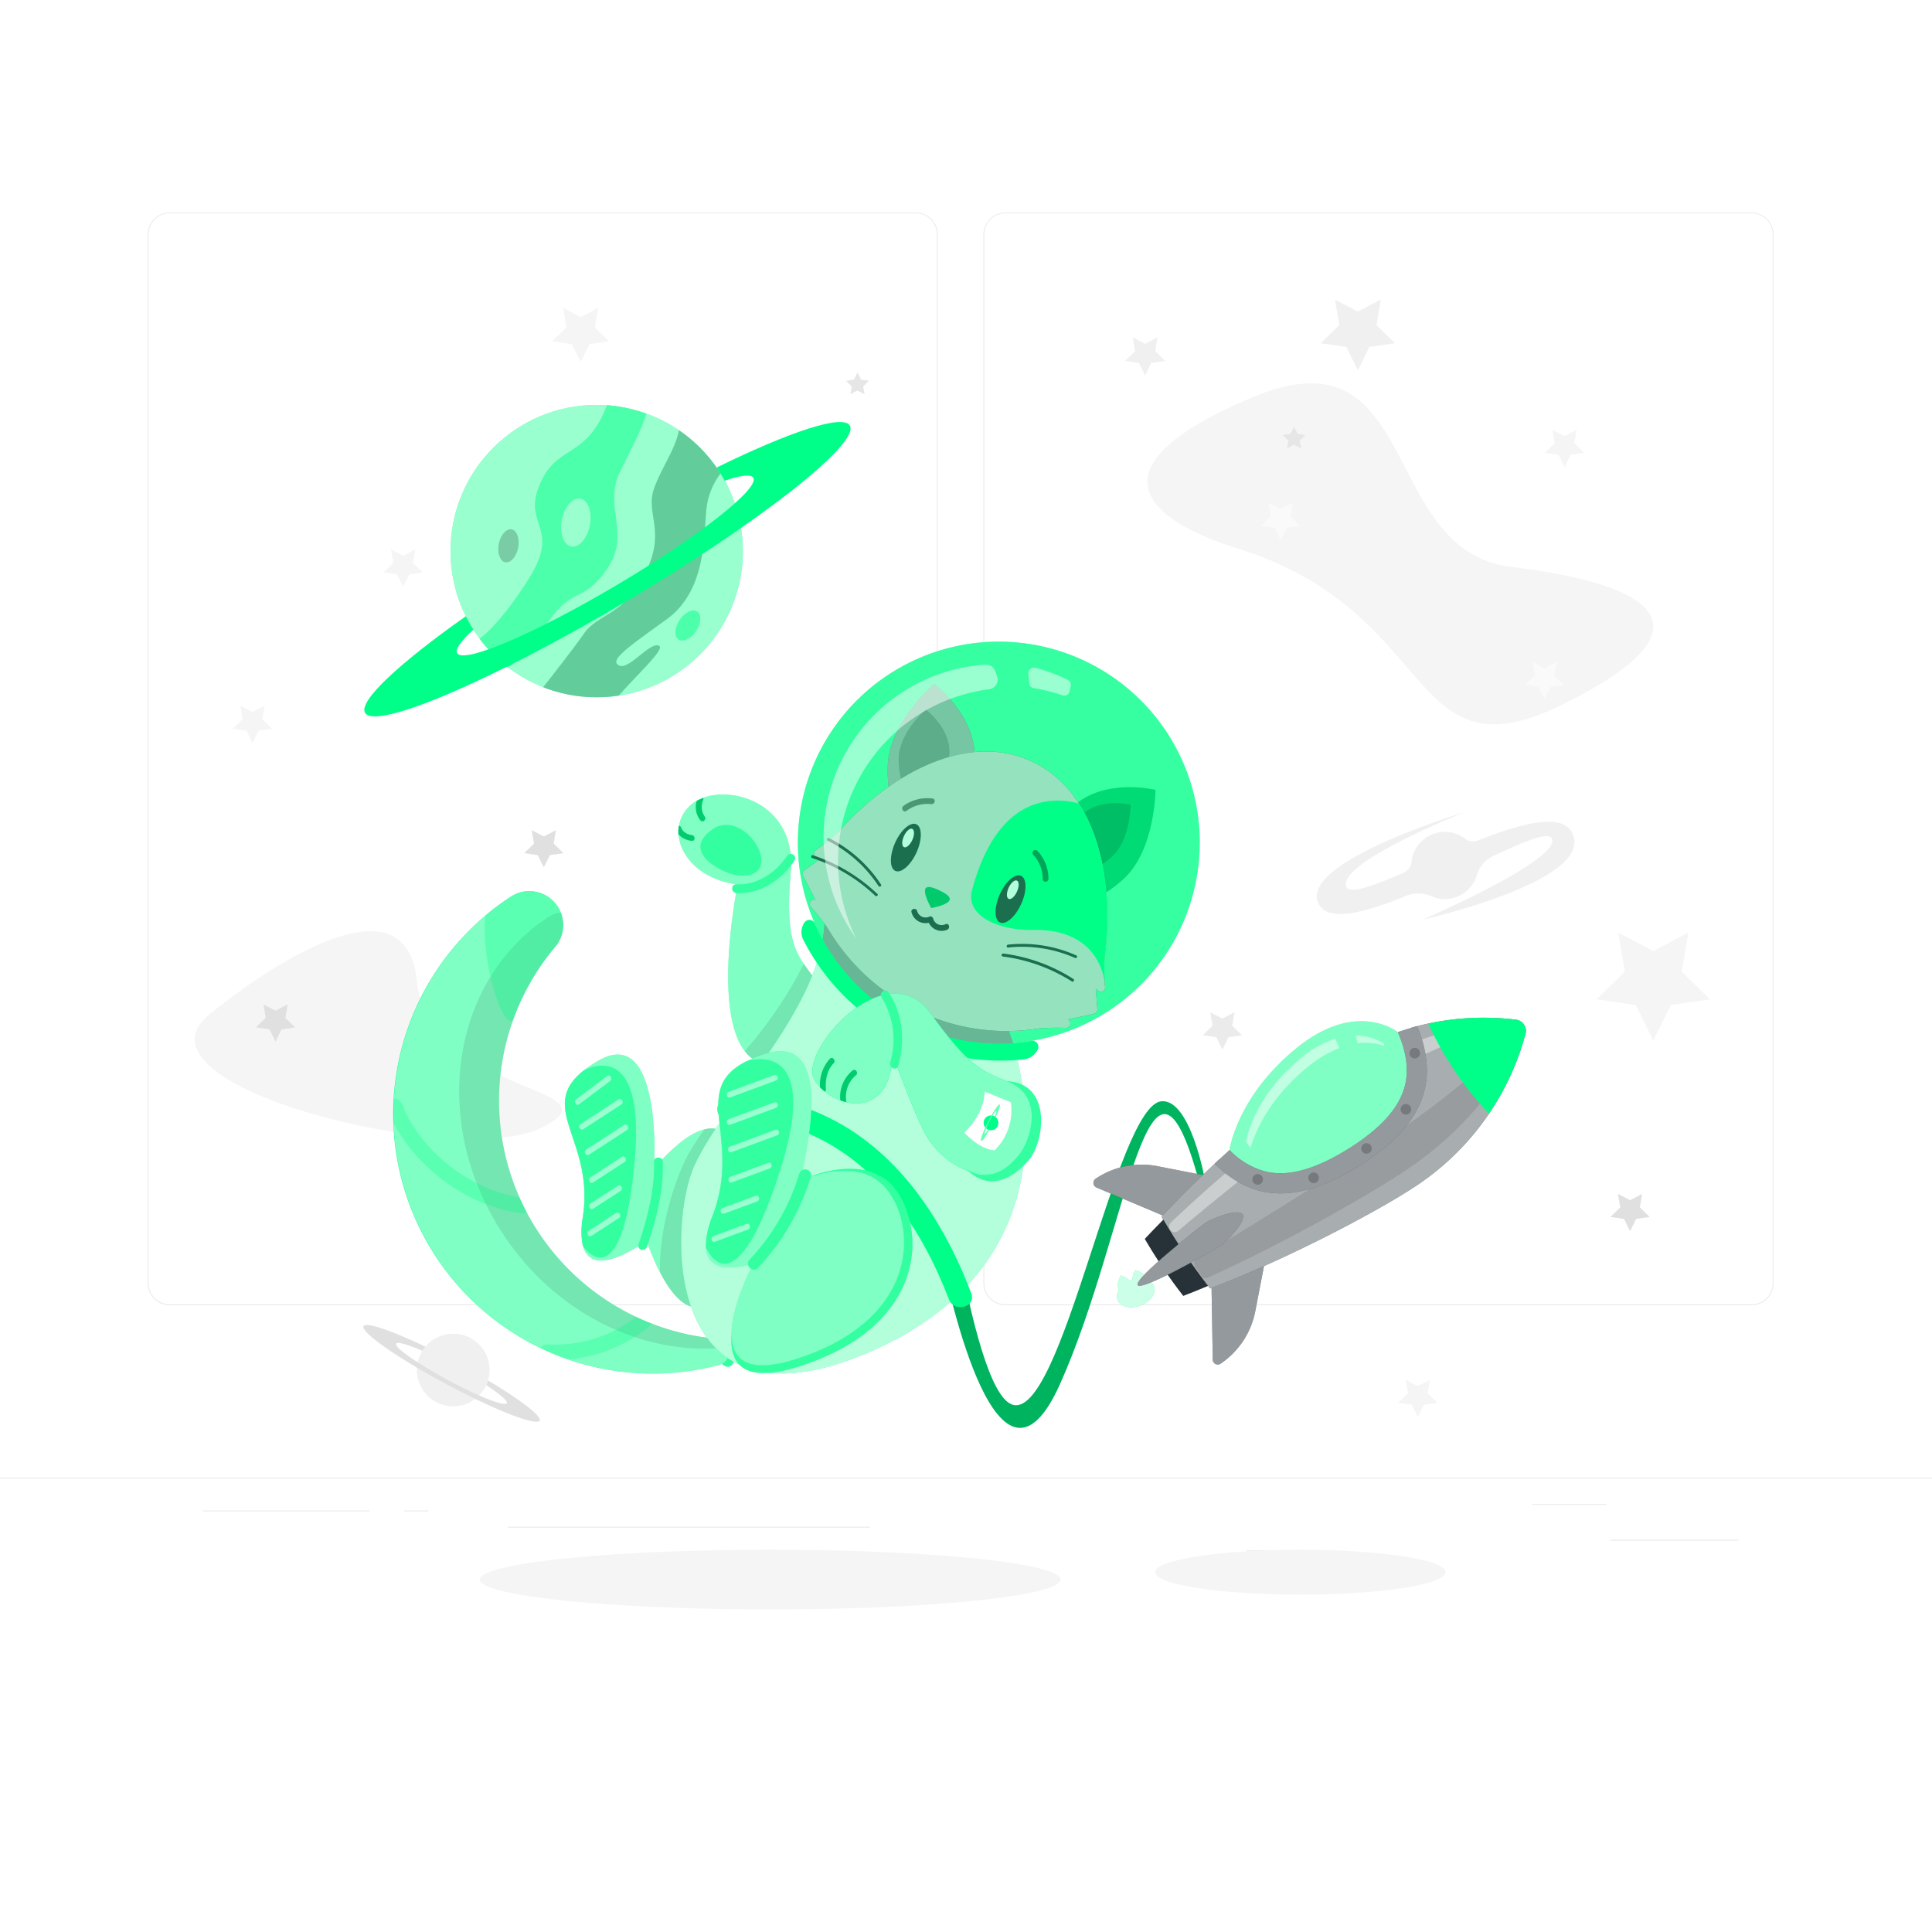 <svg class="animated" id="freepik_stories-cat-astronaut" xmlns="http://www.w3.org/2000/svg" viewBox="0 0 500 500" version="1.1" xmlns:xlink="http://www.w3.org/1999/xlink" xmlns:svgjs="http://svgjs.com/svgjs"><style>svg#freepik_stories-cat-astronaut:not(.animated) .animable {opacity: 0;}svg#freepik_stories-cat-astronaut.animated #freepik--Rocket--inject-2 {animation: 6s Infinite  linear floating;animation-delay: 0s;}svg#freepik_stories-cat-astronaut.animated #freepik--Cat--inject-2 {animation: 6s Infinite  linear floating;animation-delay: 0s;}svg#freepik_stories-cat-astronaut.animated #freepik--Planet--inject-2 {animation: 6s Infinite  linear floating;animation-delay: 0s;}            @keyframes floating {                0% {                    opacity: 1;                    transform: translateY(0px);                }                50% {                    transform: translateY(-10px);                }                100% {                    opacity: 1;                    transform: translateY(0px);                }            }        </style><g id="freepik--background-complete--inject-2" class="animable" style="transform-origin: 250px 228.23px;"><rect x="416.78" y="398.49" width="33.12" height="0.25" style="fill: rgb(235, 235, 235); transform-origin: 433.34px 398.615px;" id="elp07cl9yic7e" class="animable"></rect><rect x="322.53" y="401.21" width="8.69" height="0.25" style="fill: rgb(235, 235, 235); transform-origin: 326.875px 401.335px;" id="elqldc6g37z7" class="animable"></rect><rect x="396.59" y="389.21" width="19.19" height="0.25" style="fill: rgb(235, 235, 235); transform-origin: 406.185px 389.335px;" id="el8gmnx9cl1cw" class="animable"></rect><rect x="52.46" y="390.89" width="43.19" height="0.25" style="fill: rgb(235, 235, 235); transform-origin: 74.055px 391.015px;" id="el5pc2h65mucj" class="animable"></rect><rect x="104.56" y="390.89" width="6.33" height="0.25" style="fill: rgb(235, 235, 235); transform-origin: 107.725px 391.015px;" id="el4673jyp1hrn" class="animable"></rect><rect x="131.47" y="395.11" width="93.68" height="0.25" style="fill: rgb(235, 235, 235); transform-origin: 178.31px 395.235px;" id="eledgy2e9ildj" class="animable"></rect><path d="M237,337.8H43.92a5.71,5.71,0,0,1-5.71-5.71V60.66A5.71,5.71,0,0,1,43.92,55H237a5.71,5.71,0,0,1,5.71,5.71V332.09A5.71,5.71,0,0,1,237,337.8ZM43.92,55.2a5.47,5.47,0,0,0-5.46,5.46V332.09a5.47,5.47,0,0,0,5.46,5.46H237a5.47,5.47,0,0,0,5.46-5.46V60.66A5.47,5.47,0,0,0,237,55.2Z" style="fill: rgb(235, 235, 235); transform-origin: 140.46px 196.4px;" id="el7bpkxoan1u7" class="animable"></path><path d="M453.31,337.8H260.21a5.72,5.72,0,0,1-5.71-5.71V60.66A5.72,5.72,0,0,1,260.21,55h193.1A5.71,5.71,0,0,1,459,60.66V332.09A5.71,5.71,0,0,1,453.31,337.8ZM260.21,55.2a5.47,5.47,0,0,0-5.46,5.46V332.09a5.47,5.47,0,0,0,5.46,5.46h193.1a5.47,5.47,0,0,0,5.46-5.46V60.66a5.47,5.47,0,0,0-5.46-5.46Z" style="fill: rgb(235, 235, 235); transform-origin: 356.75px 196.4px;" id="elnpb5wivxs5" class="animable"></path><rect y="382.4" width="500" height="0.25" style="fill: rgb(235, 235, 235); transform-origin: 250px 382.525px;" id="elk7akpyc9ao" class="animable"></rect><polygon points="140.74 216.48 143.88 214.83 143.28 218.32 145.82 220.8 142.31 221.31 140.74 224.49 139.17 221.31 135.66 220.8 138.2 218.32 137.6 214.83 140.74 216.48" style="fill: rgb(224, 224, 224); transform-origin: 140.74px 219.66px;" id="el19cw4znvbfl" class="animable"></polygon><path d="M320.17,141.9c-22.44-7-40.06-20.57,3.94-39.07s32.5,39.76,67,43.88,55.18,14.72,13.79,35.37S373.29,158.38,320.17,141.9Z" style="fill: rgb(245, 245, 245); transform-origin: 362.418px 143.334px;" id="elz1yx5m3r4gg" class="animable"></path><polygon points="150.27 82.07 154.81 79.68 153.95 84.74 157.62 88.32 152.54 89.06 150.27 93.66 148 89.06 142.93 88.32 146.6 84.74 145.73 79.68 150.27 82.07" style="fill: rgb(245, 245, 245); transform-origin: 150.275px 86.67px;" id="el05c66vgziht6" class="animable"></polygon><polygon points="427.87 246.12 436.95 241.35 435.22 251.46 442.56 258.62 432.41 260.1 427.87 269.3 423.33 260.1 413.18 258.62 420.52 251.46 418.79 241.35 427.87 246.12" style="fill: rgb(245, 245, 245); transform-origin: 427.87px 255.325px;" id="elu7uu6qtypq" class="animable"></polygon><polygon points="351.41 80.65 357.36 77.52 356.22 84.14 361.03 88.83 354.39 89.79 351.41 95.82 348.44 89.79 341.8 88.83 346.61 84.14 345.47 77.52 351.41 80.65" style="fill: rgb(240, 240, 240); transform-origin: 351.415px 86.67px;" id="elaxt5d2r72qr" class="animable"></polygon><polygon points="65.34 184.28 68.48 182.63 67.88 186.13 70.42 188.6 66.91 189.11 65.34 192.29 63.77 189.11 60.27 188.6 62.8 186.13 62.21 182.63 65.34 184.28" style="fill: rgb(245, 245, 245); transform-origin: 65.345px 187.46px;" id="el5s0qlwz0dt3" class="animable"></polygon><polygon points="104.34 143.84 107.48 142.19 106.88 145.68 109.42 148.15 105.91 148.66 104.34 151.84 102.77 148.66 99.27 148.15 101.8 145.68 101.2 142.19 104.34 143.84" style="fill: rgb(245, 245, 245); transform-origin: 104.345px 147.015px;" id="el2zxeum0bdwl" class="animable"></polygon><polygon points="404.9 112.87 408.04 111.22 407.44 114.71 409.98 117.19 406.47 117.69 404.9 120.87 403.33 117.69 399.82 117.19 402.36 114.71 401.76 111.22 404.9 112.87" style="fill: rgb(245, 245, 245); transform-origin: 404.9px 116.045px;" id="el9a5jjh4u2jt" class="animable"></polygon><polygon points="331.45 131.76 334.59 130.11 333.99 133.61 336.53 136.08 333.02 136.59 331.45 139.77 329.89 136.59 326.38 136.08 328.92 133.61 328.32 130.11 331.45 131.76" style="fill: rgb(250, 250, 250); transform-origin: 331.455px 134.94px;" id="elra65l0onygc" class="animable"></polygon><polygon points="334.9 115.08 333.08 116.05 333.43 114.01 331.94 112.57 333.99 112.27 334.9 110.42 335.82 112.27 337.86 112.57 336.38 114.01 336.73 116.05 334.9 115.08" style="fill: rgb(230, 230, 230); transform-origin: 334.9px 113.235px;" id="elafeowhs736" class="animable"></polygon><polygon points="221.91 101.06 220.08 102.03 220.43 99.99 218.95 98.55 221 98.25 221.91 96.4 222.83 98.25 224.87 98.55 223.39 99.99 223.74 102.03 221.91 101.06" style="fill: rgb(230, 230, 230); transform-origin: 221.91px 99.215px;" id="elw8j32ccz3kk" class="animable"></polygon><polygon points="399.72 172.94 402.86 171.29 402.26 174.79 404.8 177.26 401.29 177.77 399.72 180.95 398.15 177.77 394.65 177.26 397.19 174.79 396.59 171.29 399.72 172.94" style="fill: rgb(250, 250, 250); transform-origin: 399.725px 176.12px;" id="elps0hblykz6i" class="animable"></polygon><polygon points="366.94 358.74 370.07 357.09 369.47 360.58 372.01 363.06 368.5 363.57 366.94 366.75 365.37 363.57 361.86 363.06 364.4 360.58 363.8 357.09 366.94 358.74" style="fill: rgb(245, 245, 245); transform-origin: 366.935px 361.92px;" id="el6vrcu1patda" class="animable"></polygon><polygon points="296.36 88.98 299.57 87.29 298.96 90.87 301.56 93.4 297.96 93.93 296.36 97.18 294.75 93.93 291.15 93.4 293.75 90.87 293.14 87.29 296.36 88.98" style="fill: rgb(240, 240, 240); transform-origin: 296.355px 92.235px;" id="el0vtof4ixakh" class="animable"></polygon><path d="M54.05,262.65c10.51-8.7,50.89-38.48,53.85-8.73s53.63,27.12,32.35,37.9S31.58,281.24,54.05,262.65Z" style="fill: rgb(245, 245, 245); transform-origin: 97.92px 267.865px;" id="el7hpcfql18qj" class="animable"></path><polygon points="71.31 261.57 74.45 259.92 73.85 263.41 76.39 265.89 72.88 266.4 71.31 269.58 69.74 266.4 66.23 265.89 68.77 263.41 68.17 259.92 71.31 261.57" style="fill: rgb(224, 224, 224); transform-origin: 71.31px 264.75px;" id="el2alcyftklzf" class="animable"></polygon><polygon points="116.83 279.32 118.88 278.24 118.49 280.53 120.15 282.15 117.86 282.49 116.83 284.57 115.8 282.49 113.51 282.15 115.17 280.53 114.78 278.24 116.83 279.32" style="fill: rgb(250, 250, 250); transform-origin: 116.83px 281.405px;" id="eljjttcas1vkb" class="animable"></polygon><polygon points="421.86 310.63 424.99 308.98 424.39 312.47 426.93 314.95 423.43 315.46 421.86 318.64 420.29 315.46 416.78 314.95 419.32 312.47 418.72 308.98 421.86 310.63" style="fill: rgb(224, 224, 224); transform-origin: 421.855px 313.81px;" id="elv7t95wlakyh" class="animable"></polygon><path d="M125.58,359a9.4,9.4,0,1,1-3.84-12.72A9.39,9.39,0,0,1,125.58,359Z" style="fill: rgb(240, 240, 240); transform-origin: 117.295px 354.562px;" id="el5wxx5t37k9f" class="animable"></path><path d="M126.31,357.26a9.64,9.64,0,0,1-.46,1.23c3.49,2.28,5.61,4.07,5.3,4.65-.51.95-7.33-1.72-15.24-6s-13.91-8.44-13.4-9.39c.31-.58,3,.19,6.8,1.84a11.7,11.7,0,0,1,.78-1.07c-8.8-4.2-15.43-6.47-16-5.3-.81,1.51,8.74,8.2,21.32,14.94s23.45,11,24.26,9.48C140.25,366.51,134.68,362.25,126.31,357.26Z" style="fill: rgb(224, 224, 224); transform-origin: 116.877px 355.431px;" id="elnn3i5bxvyak" class="animable"></path><polygon points="316.35 263.61 319.49 261.96 318.89 265.46 321.43 267.93 317.92 268.44 316.35 271.62 314.78 268.44 311.28 267.93 313.81 265.46 313.21 261.96 316.35 263.61" style="fill: rgb(235, 235, 235); transform-origin: 316.355px 266.79px;" id="elpuxfen96xps" class="animable"></polygon><path d="M406.87,215.51c-2.67-5.23-13.07-2.46-24.37,2a3.44,3.44,0,0,1-3.36-.46,8.67,8.67,0,0,0-13.84,6,3.46,3.46,0,0,1-2.05,2.81c-7.94,3.44-14,5.68-14.82,3.63-2.49-6.17,30.69-19.33,30.69-19.33s-44.72,13.4-37.56,24.22c2.76,4.18,12,1.72,22.4-2.56a8.42,8.42,0,0,1,6.55.15,8.65,8.65,0,0,0,11.74-5.58,7.94,7.94,0,0,1,4.36-4.95c8.06-3.76,14.17-6.26,15-4.44,2.51,5.48-33.42,21-33.42,21S413.21,227.92,406.87,215.51Z" style="fill: rgb(240, 240, 240); transform-origin: 374.133px 224.08px;" id="elsn6193qq5uj" class="animable"></path></g><g id="freepik--Shadow--inject-2" class="animable" style="transform-origin: 249.135px 408.79px;"><ellipse id="freepik--path--inject-2" cx="199.32" cy="408.79" rx="75.16" ry="7.72" style="fill: rgb(245, 245, 245); transform-origin: 199.32px 408.79px;" class="animable"></ellipse><ellipse id="freepik--path--inject-2" cx="336.53" cy="406.88" rx="37.58" ry="5.81" style="fill: rgb(245, 245, 245); transform-origin: 336.53px 406.88px;" class="animable"></ellipse></g><g id="freepik--Rocket--inject-2" class="animable" style="transform-origin: 319.027px 316.456px;"><path d="M296.7,331.18c0-.12-.07-.24-.11-.36-.57-1.52-2.73-2.13-2.73-2.13a5.25,5.25,0,0,0-.81,2.58l-.32.11-.32.13a5.28,5.28,0,0,0-2.3-1.42s-1.24,1.87-.67,3.4l.15.34a2.88,2.88,0,0,0-.36,2.55c.66,1.79,3.32,2.46,5.92,1.49s4.17-3.21,3.5-5A2.92,2.92,0,0,0,296.7,331.18Z" style="fill: rgb(0, 255, 136); transform-origin: 293.943px 333.502px;" id="el0t97uxr4bcb" class="animable"></path><g id="el9n1bzd5x0b7"><path d="M296.7,331.18c0-.12-.07-.24-.11-.36-.57-1.52-2.73-2.13-2.73-2.13a5.25,5.25,0,0,0-.81,2.58l-.32.11-.32.13a5.28,5.28,0,0,0-2.3-1.42s-1.24,1.87-.67,3.4l.15.34a2.88,2.88,0,0,0-.36,2.55c.66,1.79,3.32,2.46,5.92,1.49s4.17-3.21,3.5-5A2.92,2.92,0,0,0,296.7,331.18Z" style="fill: rgb(255, 255, 255); opacity: 0.8; transform-origin: 293.943px 333.502px;" class="animable"></path></g><path d="M300.66,285c-11.87.74-25.94,83.65-38.88,78.44-5.48-2.2-10.37-21.19-14.18-42.33l-4.45,1.65c2.65,13.36,15.31,70.69,31.13,35.53,17.82-39.62,23.08-100.4,36.13-52.16l1.44-.69S308.15,284.53,300.66,285Z" style="fill: rgb(0, 255, 136); transform-origin: 277.5px 327.263px;" id="elg6n4i5hihz" class="animable"></path><g id="elb36isersypu"><path d="M300.66,285c-11.87.74-25.94,83.65-38.88,78.44-5.48-2.2-10.37-21.19-14.18-42.33l-4.45,1.65c2.65,13.36,15.31,70.69,31.13,35.53,17.82-39.62,23.08-100.4,36.13-52.16l1.44-.69S308.15,284.53,300.66,285Z" style="opacity: 0.3; transform-origin: 277.5px 327.263px;" class="animable"></path></g><path d="M318.19,297.62s1.88-13.85,17.44-26.45,26.11-4.06,26.11-4.06l4.15,2.72.21,11.64-5.9,10.27-14.68,11.65-15.16,4.28L323,304.36Z" style="fill: rgb(0, 255, 136); transform-origin: 342.145px 285.976px;" id="elxcw04xalwqn" class="animable"></path><g id="el5cij3x461tx"><path d="M318.19,297.62s1.88-13.85,17.44-26.45,26.11-4.06,26.11-4.06l4.15,2.72.21,11.64-5.9,10.27-14.68,11.65-15.16,4.28L323,304.36Z" style="fill: rgb(255, 255, 255); opacity: 0.5; transform-origin: 342.145px 285.976px;" class="animable"></path></g><path d="M283.79,307.34l23.68,10,16.06-10.84-24-4.7a21.24,21.24,0,0,0-15.94,3.23h0A1.3,1.3,0,0,0,283.79,307.34Z" style="fill: rgb(38, 50, 56); transform-origin: 303.253px 309.373px;" id="el14n9ysxkqie" class="animable"></path><path d="M313.86,351.92l-.43-25.72,16.06-10.83-4.63,24a21.22,21.22,0,0,1-9,13.57h0A1.3,1.3,0,0,1,313.86,351.92Z" style="fill: rgb(38, 50, 56); transform-origin: 321.46px 334.258px;" id="el2vel721qp33" class="animable"></path><g id="elu0sartkjua"><g style="opacity: 0.5; transform-origin: 306.233px 327.276px;" class="animable"><path d="M283.79,307.34l23.68,10,16.06-10.84-24-4.7a21.24,21.24,0,0,0-15.94,3.23h0A1.3,1.3,0,0,0,283.79,307.34Z" style="fill: rgb(255, 255, 255); transform-origin: 303.253px 309.373px;" id="eljykqf83xekn" class="animable"></path><path d="M313.86,351.92l-.43-25.72,16.06-10.83-4.63,24a21.22,21.22,0,0,1-9,13.57h0A1.3,1.3,0,0,1,313.86,351.92Z" style="fill: rgb(255, 255, 255); transform-origin: 321.46px 334.258px;" id="elvlmz289po5" class="animable"></path></g></g><path d="M392.36,263.9A68.51,68.51,0,0,0,365.17,266l1.79,9.54-.86,5.91-9.25,13-9.48,6.4L334,306.15,323,304.36,315.61,300c-5.19,4.83-10.34,9.92-15,14.89,1.83,3.16,3.82,6.34,6,9.5s4.33,6.19,6.58,9.07c20.53-7.84,44.19-20.41,53.7-26.83a68.41,68.41,0,0,0,27.92-39.11A2.91,2.91,0,0,0,392.36,263.9Z" style="fill: rgb(38, 50, 56); transform-origin: 347.757px 298.42px;" id="elx9l6900b6jd" class="animable"></path><g id="elvbwsgpickqb"><path d="M392.36,263.9A68.51,68.51,0,0,0,365.17,266l1.79,9.54-.86,5.91-9.25,13-9.48,6.4L334,306.15,323,304.36,315.61,300c-5.19,4.83-10.34,9.92-15,14.89,1.83,3.16,3.82,6.34,6,9.5s4.33,6.19,6.58,9.07c20.53-7.84,44.19-20.41,53.7-26.83a68.41,68.41,0,0,0,27.92-39.11A2.91,2.91,0,0,0,392.36,263.9Z" style="fill: rgb(255, 255, 255); opacity: 0.6; transform-origin: 347.757px 298.42px;" class="animable"></path></g><path d="M306.6,324.39c-2-2.92-3.8-5.84-5.52-8.76-1.65,1.66-3.27,3.33-4.81,5q2.19,3.76,4.73,7.54t5.23,7.21c2.11-.81,4.26-1.68,6.42-2.59C310.59,330.1,308.56,327.3,306.6,324.39Z" style="fill: rgb(38, 50, 56); transform-origin: 304.46px 325.505px;" id="elfz278i3jk9t" class="animable"></path><g id="elu9h3erwjtyb"><path d="M393.88,266.16c-8.53,8.91-20.69,19-35,28.66-9.3,6.27-31,20.08-49.15,30.91a1.42,1.42,0,0,0-.45,2l1.62,2.39a1.41,1.41,0,0,0,1.76.51c19.59-8.86,42.19-21.65,51.53-28,13.92-9.38,24.14-21.73,29.83-34.62a2,2,0,0,0-.18-1.91Z" style="opacity: 0.1; transform-origin: 351.613px 298.428px;" class="animable"></path></g><g id="eln92x6s6qac"><g style="opacity: 0.4; transform-origin: 347.789px 291.613px;" class="animable"><path d="M319.05,302c-5.47,4.67-11,9.58-16,14.36A1.43,1.43,0,0,0,305,318.5c5.57-4.75,11.65-9.69,17.62-14.39Z" style="fill: rgb(255, 255, 255); transform-origin: 312.599px 310.438px;" id="els6efn5uh01" class="animable"></path><path d="M365.89,269.83l.76,4.05A103,103,0,0,1,393,264.8l-.31-.45A77.34,77.34,0,0,0,365.89,269.83Z" style="fill: rgb(255, 255, 255); transform-origin: 379.445px 269.115px;" id="eld12ermxr1u" class="animable"></path></g></g><path d="M366.76,265.6q-2.53.66-5,1.51c2.23,5.17,2.84,9.71,1.86,13.74-1.4,5.77-6.18,11.14-14.6,16.42s-15.34,7.24-21.14,6a19.87,19.87,0,0,1-9.67-5.65q-1.92,1.75-3.83,3.55c10.14,10.11,22,10.17,37.41.52C368,291.53,372.8,280.17,366.76,265.6Z" style="fill: rgb(38, 50, 56); transform-origin: 341.826px 287.221px;" id="elz1vnt6kzv1l" class="animable"></path><g id="el3dzt9s4jc7c"><path d="M366.76,265.6q-2.53.66-5,1.51c2.23,5.17,2.84,9.71,1.86,13.74-1.4,5.77-6.18,11.14-14.6,16.42s-15.34,7.24-21.14,6a19.87,19.87,0,0,1-9.67-5.65q-1.92,1.75-3.83,3.55c10.14,10.11,22,10.17,37.41.52C368,291.53,372.8,280.17,366.76,265.6Z" style="fill: rgb(255, 255, 255); opacity: 0.5; transform-origin: 341.826px 287.221px;" class="animable"></path></g><g id="elviazuid9v7"><g style="opacity: 0.2; transform-origin: 345.812px 288.889px;" class="animable"><path d="M326.64,304.49a1.37,1.37,0,1,1-1.88-.43A1.37,1.37,0,0,1,326.64,304.49Z" id="elm61de76h8r8" class="animable" style="transform-origin: 325.483px 305.224px;"></path><path d="M341.13,304.08a1.37,1.37,0,1,1-1.89-.43A1.37,1.37,0,0,1,341.13,304.08Z" id="elz2nbr2pw3ji" class="animable" style="transform-origin: 339.97px 304.809px;"></path><path d="M354.8,296.5a1.36,1.36,0,1,1-1.88-.43A1.36,1.36,0,0,1,354.8,296.5Z" id="elkllxtob7ew" class="animable" style="transform-origin: 353.646px 297.22px;"></path><path d="M365,286.36a1.37,1.37,0,1,1-1.88-.43A1.36,1.36,0,0,1,365,286.36Z" id="el78fmcp3wbb6" class="animable" style="transform-origin: 363.843px 287.092px;"></path><path d="M367.3,271.83a1.37,1.37,0,1,1-1.89-.43A1.36,1.36,0,0,1,367.3,271.83Z" id="elxm5pdtmanh" class="animable" style="transform-origin: 366.14px 272.557px;"></path></g></g><path d="M369.63,264.92a86.18,86.18,0,0,0,15.71,23.29,68.58,68.58,0,0,0,9.46-20.69,2.91,2.91,0,0,0-2.44-3.62A68.76,68.76,0,0,0,369.63,264.92Z" style="fill: rgb(0, 255, 136); transform-origin: 382.262px 275.802px;" id="el2zh3nmvzm29" class="animable"></path><path d="M321.6,314.27c1.09,1.63-4,7-5.63,8.08s-20.45,11.88-21.55,10.25,15.94-15,17.57-16.14S320.5,312.64,321.6,314.27Z" style="fill: rgb(38, 50, 56); transform-origin: 308.06px 323.262px;" id="elg53nbhu3oy4" class="animable"></path><g id="elhpyqcnkckhf"><path d="M321.6,314.27c1.09,1.63-4,7-5.63,8.08s-20.45,11.88-21.55,10.25,15.94-15,17.57-16.14S320.5,312.64,321.6,314.27Z" style="fill: rgb(255, 255, 255); opacity: 0.5; transform-origin: 308.06px 323.262px;" class="animable"></path></g><g id="el9jns007rqv"><path d="M345.55,268.81a26.44,26.44,0,0,0-8.68,4.87c-12.83,10.4-14.38,21.83-14.38,21.83l1.14,1.59c1.22-4.14,4.82-12.89,14.91-21.06a29.54,29.54,0,0,1,8.1-4.81Z" style="fill: rgb(255, 255, 255); opacity: 0.5; transform-origin: 334.565px 282.955px;" class="animable"></path></g><g id="elldkb0u4lwmm"><path d="M350.83,268l.54,2a15.86,15.86,0,0,1,6.85.64l-.14-.59A13.55,13.55,0,0,0,350.83,268Z" style="fill: rgb(255, 255, 255); opacity: 0.5; transform-origin: 354.525px 269.32px;" class="animable"></path></g></g><g id="freepik--Cat--inject-2" class="animable" style="transform-origin: 206.124px 260.771px;"><path d="M137.24,230.63h-.37a8.1,8.1,0,0,0-4.49,1.35l-.06,0A67.18,67.18,0,0,0,186,353.28a3.41,3.41,0,0,0,1.62-.94l.06-.06a3.42,3.42,0,0,0-2.13-5.79A61.86,61.86,0,0,1,143.71,245,8.76,8.76,0,0,0,137.24,230.63Z" style="fill: rgb(0, 255, 136); transform-origin: 145.204px 293.056px;" id="el1fo6w72gclo" class="animable"></path><g id="el13jlpxtd8inn"><path d="M187.68,352.28l-.06.06a3.51,3.51,0,0,1-1.61.94,67.23,67.23,0,0,1-38.82-1.46,65.39,65.39,0,0,1-7.32-3,67.19,67.19,0,0,1-38-58.2l.09-6.37A67.24,67.24,0,0,1,132.32,232l.06,0a8.11,8.11,0,0,1,4.5-1.35h.37A8.75,8.75,0,0,1,143.71,245a61.94,61.94,0,0,0-9.26,64.85c.56,1.28,1.18,2.55,1.84,3.81q1.34,2.52,2.93,5a61.44,61.44,0,0,0,25.48,22.19c1.28.61,2.57,1.16,3.88,1.67h0a62,62,0,0,0,17,4A3.42,3.42,0,0,1,187.68,352.28Z" style="fill: rgb(255, 255, 255); opacity: 0.5; transform-origin: 145.248px 293.056px;" class="animable"></path></g><g id="elz0gjn2qfdzd"><path d="M188.41,348.66a3.33,3.33,0,0,0-2.86-2.17A61.86,61.86,0,0,1,143.71,245a8.64,8.64,0,0,0,1.45-8.77,6.15,6.15,0,0,0-3.07,1l-.05,0c-25.35,16.52-30.75,53.15-12.07,81.81C143.82,340.31,167,351.18,188.41,348.66Z" style="opacity: 0.1; transform-origin: 153.629px 292.624px;" class="animable"></path></g><path d="M188.89,346c-1.8-1.66-3.27-.64-4.14.41l.8.1a3.42,3.42,0,0,1,2.13,5.79l-.06.06a3.61,3.61,0,0,1-.8.61C190.09,356.05,191.94,348.78,188.89,346Z" style="fill: rgb(0, 255, 136); transform-origin: 187.596px 349.42px;" id="elz2agj41tatd" class="animable"></path><g id="el2zxxed0jk1m"><g style="opacity: 0.2; transform-origin: 187.596px 349.42px;" class="animable"><path d="M188.89,346c-1.8-1.66-3.27-.64-4.14.41l.8.1a3.42,3.42,0,0,1,2.13,5.79l-.06.06a3.61,3.61,0,0,1-.8.61C190.09,356.05,191.94,348.78,188.89,346Z" style="fill: rgb(255, 255, 255); transform-origin: 187.596px 349.42px;" id="el9d1ot2gdtaw" class="animable"></path></g></g><path d="M210.71,253.23c-3.79-5.7-7.84-7.77-6.07-27.43s-19.21-23.89-26.11-17.27-1.22,18.7,12.39,20.37c0,0-11.91,57.57,16.5,45C211.8,272,216.55,262,210.71,253.23Z" style="fill: rgb(0, 255, 136); transform-origin: 194.507px 240.657px;" id="elq9hlmsknas" class="animable"></path><g id="elo341qx6ggo"><path d="M210.71,253.23c-3.79-5.7-7.84-7.77-6.07-27.43s-19.21-23.89-26.11-17.27-1.22,18.7,12.39,20.37c0,0-11.91,57.57,16.5,45C211.8,272,216.55,262,210.71,253.23Z" style="fill: rgb(255, 255, 255); opacity: 0.5; transform-origin: 194.507px 240.657px;" class="animable"></path></g><path d="M190.7,226.5c-3.34-.38-14.91-5.93-6.29-11.87S204.34,228,190.7,226.5Z" style="fill: rgb(0, 255, 136); transform-origin: 189.164px 220.037px;" id="elw4eqy5vk34" class="animable"></path><path d="M190.62,231.11c6.15.38,11.8-3.54,15-8.46.8-1.21-1.15-2.34-1.94-1.14-2.83,4.29-7.76,7.68-13.11,7.35-1.45-.09-1.44,2.16,0,2.25Z" style="fill: rgb(0, 255, 136); transform-origin: 197.648px 226.067px;" id="eli03qwwitzk" class="animable"></path><g id="elui6cs6w3rge"><g style="opacity: 0.2; transform-origin: 193.545px 222.313px;" class="animable"><path d="M190.7,226.5c-3.34-.38-14.91-5.93-6.29-11.87S204.34,228,190.7,226.5Z" style="fill: rgb(255, 255, 255); transform-origin: 189.164px 220.037px;" id="el75xjpj65dl" class="animable"></path><path d="M190.62,231.11c6.15.38,11.8-3.54,15-8.46.8-1.21-1.15-2.34-1.94-1.14-2.83,4.29-7.76,7.68-13.11,7.35-1.45-.09-1.44,2.16,0,2.25Z" style="fill: rgb(255, 255, 255); transform-origin: 197.648px 226.067px;" id="elw8b59p43tr" class="animable"></path></g></g><g id="eljfc2iezxo2m"><path d="M207.42,273.91c4.38-1.93,9.13-11.89,3.29-20.68-.91-1.37-1.83-2.52-2.69-3.76A110.33,110.33,0,0,1,192.76,272C195.63,275.77,200.23,277.09,207.42,273.91Z" style="opacity: 0.1; transform-origin: 203.093px 262.584px;" class="animable"></path></g><path d="M191.75,322.67c2.45-7.17,3.38-49.88-22.46-20.32,0,0,2.31-37.62-14.54-27.8-18.59,10.84-.67,18.89-3.89,40.27S167.33,321,167.33,321,179.39,358.87,191.75,322.67Z" style="fill: rgb(0, 255, 136); transform-origin: 169.542px 305.626px;" id="el7p29v01qnw4" class="animable"></path><g id="elogdohn7dd3e"><path d="M191.75,322.67c2.45-7.17,3.38-49.88-22.46-20.32,0,0,2.31-37.62-14.54-27.8-18.59,10.84-.67,18.89-3.89,40.27S167.33,321,167.33,321,179.39,358.87,191.75,322.67Z" style="fill: rgb(255, 255, 255); opacity: 0.5; transform-origin: 169.542px 305.626px;" class="animable"></path></g><path d="M151,277.11c-12.06,9.65,2.84,18-.12,37.71a18.9,18.9,0,0,0,0,7.67c.31.45,9.74,13.9,13.22-20.49C167.55,268.27,152.09,276.48,151,277.11Z" style="fill: rgb(0, 255, 136); transform-origin: 155.408px 300.619px;" id="elvqj8rrj5kjg" class="animable"></path><g id="elq2qhrnyhkoo"><path d="M151,277.11c-12.06,9.65,2.84,18-.12,37.71a18.9,18.9,0,0,0,0,7.67c.31.45,9.74,13.9,13.22-20.49C167.55,268.27,152.09,276.48,151,277.11Z" style="fill: rgb(255, 255, 255); opacity: 0.2; transform-origin: 155.408px 300.619px;" class="animable"></path></g><g id="elyig4nnsofq"><g style="opacity: 0.5; transform-origin: 155.714px 299.149px;" class="animable"><path d="M149.88,285.78l8-6c.77-.58,0-1.88-.75-1.3l-8,6c-.77.57,0,1.88.75,1.3Z" style="fill: rgb(255, 255, 255); transform-origin: 153.505px 282.13px;" id="elmlvhncthgin" class="animable"></path><path d="M151,292.2l9.81-6.37c.8-.52,0-1.82-.76-1.29l-9.81,6.37c-.81.52-.06,1.82.76,1.29Z" style="fill: rgb(255, 255, 255); transform-origin: 155.517px 288.37px;" id="elwjc7x4258ui" class="animable"></path><path d="M152.46,298.82l9.81-6.37c.81-.53.06-1.83-.76-1.3l-9.81,6.37c-.8.53,0,1.83.76,1.3Z" style="fill: rgb(255, 255, 255); transform-origin: 156.993px 294.985px;" id="elluk03py58nl" class="animable"></path><path d="M153.51,306l8.14-5.28c.81-.53.06-1.83-.75-1.3l-8.14,5.29c-.81.52-.06,1.82.75,1.29Z" style="fill: rgb(255, 255, 255); transform-origin: 157.205px 302.71px;" id="el8zmviq1dw6q" class="animable"></path><path d="M153.55,312.79l7.11-4.62c.8-.52.05-1.82-.76-1.29l-7.11,4.61c-.8.53,0,1.83.76,1.3Z" style="fill: rgb(255, 255, 255); transform-origin: 156.73px 309.835px;" id="elbc9tkorq9um" class="animable"></path><path d="M153.07,319.84l7.11-4.61c.81-.53,0-1.83-.76-1.3l-7.1,4.62c-.81.52-.06,1.82.75,1.29Z" style="fill: rgb(255, 255, 255); transform-origin: 156.244px 316.885px;" id="elgqarf13wgx" class="animable"></path></g></g><path d="M169.25,300.71c.25,7.21-1.72,14.61-4,21.36-.47,1.37,1.7,2,2.17.6,2.36-6.92,4.36-14.57,4.1-22-.05-1.45-2.3-1.46-2.25,0Z" style="fill: rgb(0, 255, 136); transform-origin: 168.363px 311.519px;" id="eli1t1dc5du8n" class="animable"></path><g id="el7apo63femhm"><g style="opacity: 0.2; transform-origin: 168.363px 311.519px;" class="animable"><path d="M169.25,300.71c.25,7.21-1.72,14.61-4,21.36-.47,1.37,1.7,2,2.17.6,2.36-6.92,4.36-14.57,4.1-22-.05-1.45-2.3-1.46-2.25,0Z" style="fill: rgb(255, 255, 255); transform-origin: 168.363px 311.519px;" id="el0g3j2hberog" class="animable"></path></g></g><g id="elz527j74t16"><path d="M170.8,329.27c4.47,8.6,12.64,17.73,20.95-6.6,1.93-5.65,2.91-33.37-9.41-30.4a65.09,65.09,0,0,0-3.82,5.77C175.17,303.85,170.53,317.1,170.8,329.27Z" style="opacity: 0.1; transform-origin: 181.848px 315.192px;" class="animable"></path></g><path d="M260.82,266.06s24,58.94-37,84.34c-53,22.08-50.85-34.44-44-49,8.14-17.31,33.33-41,33.67-63.67Z" style="fill: rgb(0, 255, 136); transform-origin: 220.875px 296.593px;" id="el2s2egabgtjh" class="animable"></path><g id="eljfwpcndmcma"><path d="M260.82,266.06s24,58.94-37,84.34c-53,22.08-50.85-34.44-44-49,8.14-17.31,33.33-41,33.67-63.67Z" style="fill: rgb(255, 255, 255); opacity: 0.7; transform-origin: 220.875px 296.593px;" class="animable"></path></g><path d="M310.48,218.06a52,52,0,0,1-45.63,51.61,51.35,51.35,0,0,1-6.36.39,52,52,0,1,1,52-52Z" style="fill: rgb(0, 255, 136); transform-origin: 258.49px 218.06px;" id="elq6pumivc58p" class="animable"></path><g id="elbofz1vp15g"><path d="M310.48,218.06a52,52,0,0,1-45.63,51.61,51.35,51.35,0,0,1-6.36.39,52,52,0,1,1,52-52Z" style="fill: rgb(255, 255, 255); opacity: 0.3; transform-origin: 258.49px 218.06px;" class="animable"></path></g><path d="M264.25,264.79a47.08,47.08,0,0,0,41.31-46.73c0-.34,0-.69,0-1a13.55,13.55,0,0,0-13.29-13.28h-.79a47.3,47.3,0,0,0-47.3,47.3v.8a13.57,13.57,0,0,0,13.28,13.29h1A47.64,47.64,0,0,0,264.25,264.79Z" style="fill: rgb(0, 255, 136); transform-origin: 274.87px 234.475px;" id="ela2i5f34riae" class="animable"></path><g id="elgj3wyod887"><path d="M264.25,264.79a47.08,47.08,0,0,0,41.31-46.73c0-.34,0-.69,0-1a13.55,13.55,0,0,0-13.29-13.28h-.79a47.3,47.3,0,0,0-47.3,47.3v.8a13.57,13.57,0,0,0,13.28,13.29h1A47.64,47.64,0,0,0,264.25,264.79Z" style="fill: rgb(255, 255, 255); opacity: 0.3; transform-origin: 274.87px 234.475px;" class="animable"></path></g><path d="M262.78,272.16a59.21,59.21,0,0,0-2-6.1l-47.33-28.33a35.48,35.48,0,0,1-1,7.66l7.59,10.89,10.32,8.82,13.93,5,14.17,2.85Z" style="fill: rgb(38, 50, 56); transform-origin: 237.615px 255.34px;" id="el31hoh6kfg6m" class="animable"></path><g id="eltiq9k6xks18"><path d="M262.78,272.16a59.21,59.21,0,0,0-2-6.1l-47.33-28.33a35.48,35.48,0,0,1-1,7.66l7.59,10.89,10.32,8.82,13.93,5,14.17,2.85Z" style="fill: rgb(255, 255, 255); opacity: 0.5; transform-origin: 237.615px 255.34px;" class="animable"></path></g><path d="M252.22,196.32c-.43,11.18-5.82,20.64-12,21.14s-10.9-8.16-10.47-19.34,12-21.14,12-21.14S252.65,185.15,252.22,196.32Z" style="fill: rgb(38, 50, 56); transform-origin: 240.978px 197.23px;" id="el2830mbbzjdb" class="animable"></path><g id="el1po5ws9vu68"><path d="M252.22,196.32c-.43,11.18-5.82,20.64-12,21.14s-10.9-8.16-10.47-19.34,12-21.14,12-21.14S252.65,185.15,252.22,196.32Z" style="fill: rgb(255, 255, 255); opacity: 0.6; transform-origin: 240.978px 197.23px;" class="animable"></path></g><g id="el8mn9j228m6"><path d="M245.71,194.9c-.25,6.52-3.39,12-7,12.34s-6.37-4.76-6.12-11.29,7-12.34,7-12.34S246,188.37,245.71,194.9Z" style="opacity: 0.2; transform-origin: 239.147px 195.433px;" class="animable"></path></g><path d="M277.75,208.68c-8.14,7.52-11.81,17.8-8.19,23s13.14,3.25,21.28-4.26,8.2-23,8.2-23S285.89,201.17,277.75,208.68Z" style="fill: rgb(0, 255, 136); transform-origin: 283.603px 219.159px;" id="el8bqyrclfews" class="animable"></path><g id="elcviuma8b3e"><path d="M277.75,208.68c-8.14,7.52-11.81,17.8-8.19,23s13.14,3.25,21.28-4.26,8.2-23,8.2-23S285.89,201.17,277.75,208.68Z" style="opacity: 0.2; transform-origin: 283.603px 219.159px;" class="animable"></path></g><g id="elf5xtmh0aonc"><path d="M280.18,210.74c-4.75,4.39-6.89,10.39-4.78,13.4s7.68,1.91,12.43-2.48,4.78-13.41,4.78-13.41S284.94,206.35,280.18,210.74Z" style="opacity: 0.2; transform-origin: 283.599px 216.838px;" class="animable"></path></g><path d="M283.58,255.9l.87.67c.63.48,1.56-.16,1.55-1a63.38,63.38,0,0,1-.16-7.94c2.53-18.15-1.1-42.15-18.63-50.48s-37.94,4.26-50,17.9a62.08,62.08,0,0,1-6.08,5c-.68.56-.56,1.7.21,1.88l1.06.26-4.17,3a1.23,1.23,0,0,0-.38,1.49l3.19,6.19-.27-.06a1.15,1.15,0,0,0-1,1.8,63.36,63.36,0,0,1,4.38,5.52,54.11,54.11,0,0,0,23.49,21.52,52.85,52.85,0,0,0,31.29,4.5,60.76,60.76,0,0,1,7-.13,1.16,1.16,0,0,0,.71-2l-.23-.18,6.72-1.48a1.21,1.21,0,0,0,.87-1.25Z" style="fill: rgb(38, 50, 56); transform-origin: 247.151px 230.655px;" id="elsimh8pe8df" class="animable"></path><g id="elvmkgj1t3vc"><path d="M283.58,255.9l.87.67c.63.48,1.56-.16,1.55-1a63.38,63.38,0,0,1-.16-7.94c2.53-18.15-1.1-42.15-18.63-50.48s-37.94,4.26-50,17.9a62.08,62.08,0,0,1-6.08,5c-.68.56-.56,1.7.21,1.88l1.06.26-4.17,3a1.23,1.23,0,0,0-.38,1.49l3.19,6.19-.27-.06a1.15,1.15,0,0,0-1,1.8,63.36,63.36,0,0,1,4.38,5.52,54.11,54.11,0,0,0,23.49,21.52,52.85,52.85,0,0,0,31.29,4.5,60.76,60.76,0,0,1,7-.13,1.16,1.16,0,0,0,.71-2l-.23-.18,6.72-1.48a1.21,1.21,0,0,0,.87-1.25Z" style="fill: rgb(255, 255, 255); opacity: 0.8; transform-origin: 247.151px 230.655px;" class="animable"></path></g><path d="M267.21,240.66c19.29-.38,18.8,15.75,18.79,14.86a63.38,63.38,0,0,1-.16-7.94c1.79-12.84.49-28.59-6.62-39.66-9.09-2.3-21.57-.08-27.64,22.35C249.68,237.26,258.9,240.83,267.21,240.66Z" style="fill: rgb(0, 255, 136); transform-origin: 268.945px 231.381px;" id="elgzc3o7728o6" class="animable"></path><path d="M241,235s-2.29-4-1.42-5.13c.63-.81,2.72.19,3.52.57s2.89,1.36,2.68,2.37C245.5,234.23,241,235,241,235Z" style="fill: rgb(0, 255, 136); transform-origin: 242.589px 232.281px;" id="elqxrw6f70ta9" class="animable"></path><g id="elv2x0ruosa5"><path d="M241,235s-2.29-4-1.42-5.13c.63-.81,2.72.19,3.52.57s2.89,1.36,2.68,2.37C245.5,234.23,241,235,241,235Z" style="opacity: 0.3; transform-origin: 242.589px 232.281px;" class="animable"></path></g><path d="M244.73,239.16a2.26,2.26,0,0,1-3.23-1.45.76.76,0,0,0-.92-.52,2.26,2.26,0,0,1-3.23-1.45c-.31-.91-1.76-.52-1.44.4a3.73,3.73,0,0,0,4.45,2.67,3.68,3.68,0,0,0,4.77,1.8C246,240.26,245.63,238.81,244.73,239.16Z" style="fill: rgb(38, 50, 56); transform-origin: 240.744px 238.065px;" id="eljrkubk5s5q" class="animable"></path><path d="M237.18,220.65c-1.53,3.33-4,5.44-5.5,4.73s-1.49-4,0-7.33,4-5.44,5.49-4.73S238.7,217.32,237.18,220.65Z" style="fill: rgb(38, 50, 56); transform-origin: 234.431px 219.35px;" id="el9vyoe03rwoh" class="animable"></path><path d="M236.1,217.39c-.6,1.3-1.57,2.14-2.16,1.85s-.59-1.56,0-2.87,1.57-2.14,2.16-1.86S236.7,216.08,236.1,217.39Z" style="fill: rgb(255, 255, 255); transform-origin: 235.022px 216.877px;" id="elp6jutmm4ljb" class="animable"></path><path d="M264.26,234c-1.52,3.33-4,5.45-5.49,4.73s-1.49-4,0-7.33,4-5.44,5.5-4.73S265.79,230.71,264.26,234Z" style="fill: rgb(38, 50, 56); transform-origin: 261.527px 232.701px;" id="el7hcm2fe2j3w" class="animable"></path><path d="M263.18,230.78c-.6,1.3-1.56,2.14-2.15,1.85s-.59-1.56,0-2.87,1.57-2.14,2.16-1.86S263.78,229.47,263.18,230.78Z" style="fill: rgb(255, 255, 255); transform-origin: 262.109px 230.267px;" id="eljzoq6y6ivg" class="animable"></path><path d="M228,228.9a34.74,34.74,0,0,0-13.44-12c-.43-.21-.81.44-.38.65a34,34,0,0,1,13.18,11.75c.26.4.91,0,.64-.38Z" style="fill: rgb(38, 50, 56); transform-origin: 221.028px 223.162px;" id="elfjpkpm2k96" class="animable"></path><path d="M227.05,231.34a44.53,44.53,0,0,0-16.65-10c-.46-.14-.66.58-.2.73a43.54,43.54,0,0,1,16.32,9.75c.36.33.89-.2.53-.53Z" style="fill: rgb(38, 50, 56); transform-origin: 218.555px 226.623px;" id="eljbyzsz38r0t" class="animable"></path><path d="M260.89,245.22a33.76,33.76,0,0,1,17.3,2.69c.44.2.82-.45.38-.64a34.5,34.5,0,0,0-17.68-2.8c-.48.05-.48.8,0,.75Z" style="fill: rgb(38, 50, 56); transform-origin: 269.648px 246.113px;" id="elc0f4tjmftsb" class="animable"></path><path d="M259.48,247.54A43.78,43.78,0,0,1,277.4,254c.41.26.78-.39.38-.65a44.08,44.08,0,0,0-18.1-6.57c-.47-.06-.67.66-.2.72Z" style="fill: rgb(38, 50, 56); transform-origin: 268.582px 250.418px;" id="el9n7snlgvbb" class="animable"></path><g id="elqdfqr3fpig"><g style="opacity: 0.5; transform-origin: 237.701px 208.287px;" class="animable"><path d="M234.57,209.87a9,9,0,0,1,6.4-1.76c.94.14,1.35-1.3.4-1.45a10.48,10.48,0,0,0-7.56,1.91c-.77.56,0,1.86.76,1.3Z" id="elrpvev3qu7cs" class="animable" style="transform-origin: 237.701px 208.287px;"></path></g></g><g id="el3gfkysv9nvj"><g style="opacity: 0.5; transform-origin: 269.276px 224.078px;" class="animable"><path d="M267.42,221.26a8.91,8.91,0,0,1,2.42,6.18c0,1,1.47,1,1.5,0a10.46,10.46,0,0,0-2.86-7.24c-.66-.71-1.72.35-1.06,1.06Z" id="elv0n1tq3h2ln" class="animable" style="transform-origin: 269.276px 224.078px;"></path></g></g><g id="el1sbpkzg377b"><path d="M310.48,218.06a52,52,0,0,1-45.63,51.61,51.35,51.35,0,0,1-6.36.39,52,52,0,1,1,52-52Z" style="fill: rgb(0, 255, 136); opacity: 0.3; transform-origin: 258.49px 218.06px;" class="animable"></path></g><path d="M179,216.1a3.45,3.45,0,0,1-2.28-1.15,2.78,2.78,0,0,1-.35-.54c-.09-.18,0,0-.06-.17a.68.68,0,0,0-.62-.52,9,9,0,0,0-.13,2.2A5.48,5.48,0,0,0,179,217.6C180,217.73,180,216.23,179,216.1Z" style="fill: rgb(0, 255, 136); transform-origin: 177.646px 215.664px;" id="el9vijl0mhdf6" class="animable"></path><path d="M182.33,211.24A4.43,4.43,0,0,1,182,207a.64.64,0,0,0,0-.49,11.31,11.31,0,0,0-1.69.77,5.41,5.41,0,0,0,1,5.07C181.9,213,183,212,182.33,211.24Z" style="fill: rgb(0, 255, 136); transform-origin: 181.301px 209.535px;" id="eldp356ziyjcw" class="animable"></path><g id="el0wb1g6mfd9if"><g style="opacity: 0.2; transform-origin: 179.041px 212.059px;" class="animable"><path d="M179,216.1a3.45,3.45,0,0,1-2.28-1.15,2.78,2.78,0,0,1-.35-.54c-.09-.18,0,0-.06-.17a.68.68,0,0,0-.62-.52,9,9,0,0,0-.13,2.2A5.48,5.48,0,0,0,179,217.6C180,217.73,180,216.23,179,216.1Z" id="el5qfnm3sus5p" class="animable" style="transform-origin: 177.646px 215.664px;"></path><path d="M182.33,211.24A4.43,4.43,0,0,1,182,207a.64.64,0,0,0,0-.49,11.31,11.31,0,0,0-1.69.77,5.41,5.41,0,0,0,1,5.07C181.9,213,183,212,182.33,211.24Z" id="el1mglhe6v7dt" class="animable" style="transform-origin: 181.301px 209.535px;"></path></g></g><path d="M188.5,289.66c6.82-.84,14.28,1,20.51,3.62,18.27,7.67,29.73,25.1,36.57,43,1.37,3.57,7.17,2,5.78-1.59-7.31-19.13-19.29-37.56-38.56-46.24-7.29-3.29-16.2-5.77-24.3-4.77-3.78.46-3.83,6.47,0,6Z" style="fill: rgb(0, 255, 136); transform-origin: 218.61px 310.876px;" id="elozkyuymaqa" class="animable"></path><path d="M264.85,269.67a51.35,51.35,0,0,1-6.36.39,52,52,0,0,1-46.65-29c-.33-.67-.64-1.36-.94-2.05a1.55,1.55,0,0,0-2.66-.33,4.37,4.37,0,0,0-.29,4.65,57.16,57.16,0,0,0,56.9,30.84,4.55,4.55,0,0,0,3.73-2.58,1.56,1.56,0,0,0-1.66-2.22C266.23,269.49,265.55,269.59,264.85,269.67Z" style="fill: rgb(0, 255, 136); transform-origin: 238.076px 256.277px;" id="el1wrxvio3z44" class="animable"></path><g id="eljgkypbq46q"><path d="M276.33,175.93a43.71,43.71,0,0,0-8.37-3.11,1.46,1.46,0,0,0-1.83,1.54l.22,2.44a1.44,1.44,0,0,0,1.22,1.3,45,45,0,0,1,7.36,1.84,1.45,1.45,0,0,0,1.93-1.1l.25-1.34A1.44,1.44,0,0,0,276.33,175.93Z" style="fill: rgb(255, 255, 255); opacity: 0.5; transform-origin: 271.631px 176.401px;" class="animable"></path></g><g id="elka8tfs3czd"><path d="M258.05,175l-.52-1.39A2.54,2.54,0,0,0,255,172a44.8,44.8,0,0,0-33.41,70.89l-.09-.17A44.89,44.89,0,0,1,256,178.37,2.52,2.52,0,0,0,258.05,175Z" style="fill: rgb(255, 255, 255); opacity: 0.5; transform-origin: 235.672px 207.442px;" class="animable"></path></g><path d="M206.9,305.64s11.19-39.38-9-32.87c-22.25,7.18-5.11,19.89-13.49,41.83-5.75,15,3.92,14.34,10.57,12.42,0,0-18.36,34,11,24.7s31.67-30.77,24.67-42.38S206.9,305.64,206.9,305.64Z" style="fill: rgb(0, 255, 136); transform-origin: 208.308px 312.687px;" id="elqvlo3m95lp" class="animable"></path><g id="el09enl4xxczep"><path d="M206.9,305.64s11.19-39.38-9-32.87c-22.25,7.18-5.11,19.89-13.49,41.83-5.75,15,3.92,14.34,10.57,12.42,0,0-18.36,34,11,24.7s31.67-30.77,24.67-42.38S206.9,305.64,206.9,305.64Z" style="fill: rgb(255, 255, 255); opacity: 0.5; transform-origin: 208.308px 312.687px;" class="animable"></path></g><path d="M193.34,274.61c-15,7.44-1.18,19.81-8.89,40a20.54,20.54,0,0,0-1.73,8.15c.22.55,7.11,17,18.79-18.68C213,269.08,194.66,274.2,193.34,274.61Z" style="fill: rgb(0, 255, 136); transform-origin: 193.998px 300.57px;" id="eln3s79fw1xrr" class="animable"></path><g id="elgwzm5esj9y5"><path d="M193.34,274.61c-15,7.44-1.18,19.81-8.89,40a20.54,20.54,0,0,0-1.73,8.15c.22.55,7.11,17,18.79-18.68C213,269.08,194.66,274.2,193.34,274.61Z" style="fill: rgb(255, 255, 255); opacity: 0.2; transform-origin: 193.998px 300.57px;" class="animable"></path></g><g id="el62pxwilm79i"><g style="opacity: 0.5; transform-origin: 192.885px 299.779px;" class="animable"><path d="M189,284l11.79-4.35c.9-.33.51-1.78-.4-1.44l-11.79,4.34c-.89.33-.51,1.78.4,1.45Z" style="fill: rgb(255, 255, 255); transform-origin: 194.697px 281.104px;" id="elsr0xnftp3a" class="animable"></path><path d="M189,291.08l11.79-4.35c.9-.33.51-1.78-.4-1.44l-11.79,4.34c-.89.33-.51,1.79.4,1.45Z" style="fill: rgb(255, 255, 255); transform-origin: 194.697px 288.185px;" id="elhjwtekf4ieb" class="animable"></path><path d="M189.32,298.18l11.79-4.35c.9-.33.51-1.78-.4-1.44l-11.78,4.34c-.9.34-.51,1.79.39,1.45Z" style="fill: rgb(255, 255, 255); transform-origin: 195.02px 295.285px;" id="el0zs81srx638q" class="animable"></path><path d="M189.41,306l9.78-3.6c.9-.34.51-1.79-.4-1.45l-9.78,3.6c-.9.34-.51,1.79.4,1.45Z" style="fill: rgb(255, 255, 255); transform-origin: 194.1px 303.475px;" id="elbqne8bkih2" class="animable"></path><path d="M187.42,314.07l8.53-3.14c.9-.34.51-1.79-.4-1.45L187,312.63c-.9.33-.51,1.78.4,1.44Z" style="fill: rgb(255, 255, 255); transform-origin: 191.475px 311.775px;" id="elgj4q5a7ymuh" class="animable"></path><path d="M185.06,321.35l8.53-3.15c.9-.33.51-1.78-.4-1.45l-8.53,3.15c-.9.33-.51,1.78.4,1.45Z" style="fill: rgb(255, 255, 255); transform-origin: 189.125px 319.05px;" id="elpy0xtdyr7ad" class="animable"></path></g></g><path d="M206.9,305.64s16.76-7.92,23.76,3.7,4.67,33.05-24.67,42.38c-13.06,4.16-16.66-.29-16.64-6.49-.64,7.31,2.59,13.14,17.41,8.42,30.81-9.8,33.26-32.32,25.91-44.52s-24.95-3.88-24.95-3.88Z" style="fill: rgb(0, 255, 136); transform-origin: 212.707px 328.917px;" id="elavn4z4o6zgw" class="animable"></path><g id="elv436wafxqah"><path d="M206.9,305.64s16.76-7.92,23.76,3.7,4.67,33.05-24.67,42.38c-13.06,4.16-16.66-.29-16.64-6.49-.64,7.31,2.59,13.14,17.41,8.42,30.81-9.8,33.26-32.32,25.91-44.52s-24.95-3.88-24.95-3.88Z" style="fill: rgb(255, 255, 255); opacity: 0.2; transform-origin: 212.707px 328.917px;" class="animable"></path></g><path d="M206.88,303.66A55.83,55.83,0,0,1,194,326c-1.33,1.4.79,3.52,2.12,2.12a58.93,58.93,0,0,0,13.7-23.62c.54-1.86-2.36-2.65-2.9-.8Z" style="fill: rgb(0, 255, 136); transform-origin: 201.732px 315.613px;" id="elmfuagg3pqwg" class="animable"></path><g id="elopgzya1x0zc"><g style="opacity: 0.2; transform-origin: 201.732px 315.613px;" class="animable"><path d="M206.88,303.66A55.83,55.83,0,0,1,194,326c-1.33,1.4.79,3.52,2.12,2.12a58.93,58.93,0,0,0,13.7-23.62c.54-1.86-2.36-2.65-2.9-.8Z" style="fill: rgb(255, 255, 255); transform-origin: 201.732px 315.613px;" id="el0qvixd2320k9" class="animable"></path></g></g><path d="M260.65,279.82c-6.81-2.57-10.33-4.39-19.75-17.45-11.7-16.22-34.46,10-30.11,17.1s18.28,10.48,20-4.11l1.16.07s4,10.85,6.84,16.74c5.63,11.65,20.3,16.25,26.69,6.41C268.22,294.31,269.58,283.2,260.65,279.82Z" style="fill: rgb(0, 255, 136); transform-origin: 238.893px 280.556px;" id="elcx3jfots37d" class="animable"></path><path d="M260.65,279.82c-6.81-2.57-10.33-4.39-19.75-17.45-11.7-16.22-34.46,10-30.11,17.1s18.28,10.48,20-4.11l1.16.07s4,10.85,6.84,16.74c5.63,11.65,20.3,16.25,26.69,6.41C268.22,294.31,269.58,283.2,260.65,279.82Z" style="fill: rgb(0, 255, 136); transform-origin: 238.893px 280.556px;" id="el3dsrw4wbh5p" class="animable"></path><g id="elqx27whhiqt"><path d="M260.65,279.82c-6.81-2.57-10.33-4.39-19.75-17.45-11.7-16.22-34.46,10-30.11,17.1s18.28,10.48,20-4.11l1.16.07s4,10.85,6.84,16.74c5.63,11.65,20.3,16.25,26.69,6.41C268.22,294.31,269.58,283.2,260.65,279.82Z" style="fill: rgb(255, 255, 255); opacity: 0.5; transform-origin: 238.893px 280.556px;" class="animable"></path></g><path d="M260.65,279.82c9.83,3.7,6.15,15.35,2.93,19.23-4.65,5.62-9.2,6-13.31,3.72,4.23,4,9.45,4.51,15.69-2.18C270.37,295.86,272.44,280.37,260.65,279.82Z" style="fill: rgb(0, 255, 136); transform-origin: 259.856px 292.767px;" id="elxikaix4z3ek" class="animable"></path><g id="eljqjczi5w1bd"><path d="M260.65,279.82c9.83,3.7,6.15,15.35,2.93,19.23-4.65,5.62-9.2,6-13.31,3.72,4.23,4,9.45,4.51,15.69-2.18C270.37,295.86,272.44,280.37,260.65,279.82Z" style="fill: rgb(255, 255, 255); opacity: 0.2; transform-origin: 259.856px 292.767px;" class="animable"></path></g><path d="M228.16,258.15a20.56,20.56,0,0,1,2.21,16.8c-.39,1.38,1.67,2.28,2.07.9,1.84-6.34,1.24-13.46-2.49-19.06-.81-1.2-2.6.16-1.79,1.36Z" style="fill: rgb(0, 255, 136); transform-origin: 230.7px 266.431px;" id="ellzmgqkgcwqb" class="animable"></path><g id="elq56khhq8j"><g style="opacity: 0.2; transform-origin: 230.7px 266.431px;" class="animable"><path d="M228.16,258.15a20.56,20.56,0,0,1,2.21,16.8c-.39,1.38,1.67,2.28,2.07.9,1.84-6.34,1.24-13.46-2.49-19.06-.81-1.2-2.6.16-1.79,1.36Z" style="fill: rgb(255, 255, 255); transform-origin: 230.7px 266.431px;" id="elsbz7wzif2rr" class="animable"></path></g></g><path d="M214.79,274a9.87,9.87,0,0,0-2.56,7.39,13.07,13.07,0,0,0,1.22,1.12.7.7,0,0,0,.29-.65c-.19-2.28.3-5,2-6.67C216.39,274.5,215.48,273.3,214.79,274Z" style="fill: rgb(0, 255, 136); transform-origin: 214.083px 278.149px;" id="elyra3ql3uf4l" class="animable"></path><path d="M220.62,277.06a8.87,8.87,0,0,0-3.15,7.7,12.61,12.61,0,0,0,1.56.46.33.33,0,0,0,0-.1,7.27,7.27,0,0,1,2.51-6.88C222.27,277.62,221.36,276.43,220.62,277.06Z" style="fill: rgb(0, 255, 136); transform-origin: 219.617px 281.051px;" id="elqjlt4z29ito" class="animable"></path><g id="eln4s0a60szdg"><g style="opacity: 0.2; transform-origin: 217.006px 279.504px;" class="animable"><path d="M214.79,274a9.87,9.87,0,0,0-2.56,7.39,13.07,13.07,0,0,0,1.22,1.12.7.7,0,0,0,.29-.65c-.19-2.28.3-5,2-6.67C216.39,274.5,215.48,273.3,214.79,274Z" id="els0ht4bgx3r" class="animable" style="transform-origin: 214.083px 278.149px;"></path><path d="M220.62,277.06a8.87,8.87,0,0,0-3.15,7.7,12.61,12.61,0,0,0,1.56.46.33.33,0,0,0,0-.1,7.27,7.27,0,0,1,2.51-6.88C222.27,277.62,221.36,276.43,220.62,277.06Z" id="elux1wbp5zsf" class="animable" style="transform-origin: 219.617px 281.051px;"></path></g></g><path d="M254.86,282.51l6.74,2.76a14.46,14.46,0,0,1-4.17,12.4s-3.25.24-7.87-4.56C249.56,293.11,254.55,288.85,254.86,282.51Z" style="fill: rgb(255, 255, 255); transform-origin: 255.656px 290.091px;" id="elrhnxzv6gmx" class="animable"></path><path d="M255.62,292.3a1.91,1.91,0,1,1,2.55-.84A1.9,1.9,0,0,1,255.62,292.3Z" style="fill: rgb(0, 255, 136); transform-origin: 256.47px 290.591px;" id="elsnk6fcnw8d" class="animable"></path><path d="M256,292.44l-.25-.09c-.45.71-.8,1.15-.92,1.09s.31-1.49,1.14-3.11,1.64-2.85,1.84-2.75,0,.6-.34,1.38l.22.15c.81-1.79,1.24-3.15,1-3.27s-1.62,1.81-2.93,4.38-2.12,4.8-1.81,5S255,294.15,256,292.44Z" style="fill: rgb(0, 255, 136); transform-origin: 256.32px 290.538px;" id="el8zwcalu8qr6" class="animable"></path><g id="el7vctqqqvhbe"><path d="M256,292.44l-.25-.09c-.45.71-.8,1.15-.92,1.09s.31-1.49,1.14-3.11,1.64-2.85,1.84-2.75,0,.6-.34,1.38l.22.15c.81-1.79,1.24-3.15,1-3.27s-1.62,1.81-2.93,4.38-2.12,4.8-1.81,5S255,294.15,256,292.44Z" style="fill: rgb(255, 255, 255); opacity: 0.4; transform-origin: 256.32px 290.538px;" class="animable"></path></g><g id="elujcqbiioyq"><path d="M143.71,245a61.62,61.62,0,0,0-11,19.17c-3.31,1.58-8.36-17.57-7.07-27.24a67.09,67.09,0,0,1,6.65-4.95l.06,0a8.11,8.11,0,0,1,4.5-1.35h.37A8.75,8.75,0,0,1,143.71,245Z" style="fill: rgb(0, 255, 136); opacity: 0.3; transform-origin: 135.595px 247.446px;" class="animable"></path></g><g id="el8fmcdl7iqxf"><path d="M136.29,313.68a1.94,1.94,0,0,1-1.08.33,1.32,1.32,0,0,1-.28,0c-13.62-1.88-26.7-11.25-33.07-23.37l.09-6.37a2,2,0,0,1,1.76.92l.56.86a1.91,1.91,0,0,1,.32,1.11c5.3,11.49,17.24,20.61,29.86,22.73C135,311.15,135.63,312.42,136.29,313.68Z" style="fill: rgb(0, 255, 136); opacity: 0.3; transform-origin: 119.075px 299.143px;" class="animable"></path></g><g id="eljkx0a2lmn3"><path d="M168.58,342.51a1.9,1.9,0,0,1-.59.83,38.67,38.67,0,0,1-20.8,8.48,65.39,65.39,0,0,1-7.32-3,2,2,0,0,1,1.79-.9,34.56,34.56,0,0,0,23-7.08C166,341.45,167.27,342,168.58,342.51Z" style="fill: rgb(0, 255, 136); opacity: 0.3; transform-origin: 154.225px 346.33px;" class="animable"></path></g></g><g id="freepik--Planet--inject-2" class="animable animator-active" style="transform-origin: 157.205px 142.62px;"><g id="el6pnb5baaxfu"><circle cx="154.42" cy="142.62" r="37.83" style="fill: rgb(0, 255, 136); transform-origin: 154.42px 142.62px; transform: rotate(-81.67deg);" class="animable"></circle></g><g id="elmggut256m5"><circle cx="154.42" cy="142.62" r="37.83" style="fill: rgb(255, 255, 255); opacity: 0.6; transform-origin: 154.42px 142.62px; transform: rotate(-81.67deg);" class="animable"></circle></g><g id="el77milrdr5t9"><path d="M175.7,111.33c-.92,5-4.46,9.6-6.4,15-2.41,6.71,3.25,11-2.33,22.06S154.81,158.69,151.11,164c-2.56,3.66-7.66,10.19-10.54,13.85A37.85,37.85,0,0,0,160.19,180c4.15-4.89,12-12,10.41-12.86-2.3-1.27-7.86,6.42-10.41,5.08s2-4.47,12.3-11.91,9.59-21.31,10.34-28.57a18.14,18.14,0,0,1,3.65-9.18A37.58,37.58,0,0,0,175.7,111.33Z" style="fill: rgb(0, 255, 136); opacity: 0.2; transform-origin: 163.525px 145.891px;" class="animable"></path></g><g id="elmvyq81vuvor"><path d="M175.7,111.33c-.92,5-4.46,9.6-6.4,15-2.41,6.71,3.25,11-2.33,22.06S154.81,158.69,151.11,164c-2.56,3.66-7.66,10.19-10.54,13.85A37.85,37.85,0,0,0,160.19,180c4.15-4.89,12-12,10.41-12.86-2.3-1.27-7.86,6.42-10.41,5.08s2-4.47,12.3-11.91,9.59-21.31,10.34-28.57a18.14,18.14,0,0,1,3.65-9.18A37.58,37.58,0,0,0,175.7,111.33Z" style="opacity: 0.2; transform-origin: 163.525px 145.891px;" class="animable"></path></g><g id="ell817ey4t1os"><path d="M132.4,137c1.39.26,2.15,2.38,1.7,4.74s-1.94,4-3.32,3.78-2.15-2.39-1.7-4.74S131,136.77,132.4,137Z" style="opacity: 0.2; transform-origin: 131.59px 141.259px;" class="animable"></path></g><path d="M157.08,104.88c-5.3,14.05-13,10-17.38,20.52-4.57,10.85,5.78,10.87-3,24.65-6.1,9.59-10.46,13.67-12.55,15.27a37.26,37.26,0,0,0,7.34,7.39c1.92-1.33,5.53-4.44,10-11.21,6.74-10.15,9.32-5.08,15.61-14.31s-1.07-16.09,3.29-25c2.48-5.08,5.39-10.49,6.89-15.09A38,38,0,0,0,157.08,104.88Zm-4.41,31.05c-.65,3.43-2.81,5.89-4.83,5.51s-3.12-3.47-2.47-6.9,2.82-5.88,4.84-5.5S153.33,132.51,152.67,135.93Z" style="fill: rgb(0, 255, 136); transform-origin: 145.715px 138.795px;" id="el1qmcz9165ms" class="animable"></path><path d="M180.44,158.29c1.17.79,1,3-.31,5s-3.37,3-4.54,2.17-1-3,.31-5S179.27,157.5,180.44,158.29Z" style="fill: rgb(0, 255, 136); transform-origin: 178.015px 161.883px;" id="el5ovwybh2hpj" class="animable"></path><g id="elwifbje6atea"><g style="opacity: 0.3; transform-origin: 152.687px 138.795px;" class="animable"><path d="M157.08,104.88c-5.3,14.05-13,10-17.38,20.52-4.57,10.85,5.78,10.87-3,24.65-6.1,9.59-10.46,13.67-12.55,15.27a37.26,37.26,0,0,0,7.34,7.39c1.92-1.33,5.53-4.44,10-11.21,6.74-10.15,9.32-5.08,15.61-14.31s-1.07-16.09,3.29-25c2.48-5.08,5.39-10.49,6.89-15.09A38,38,0,0,0,157.08,104.88Zm-4.41,31.05c-.65,3.43-2.81,5.89-4.83,5.51s-3.12-3.47-2.47-6.9,2.82-5.88,4.84-5.5S153.33,132.51,152.67,135.93Z" style="fill: rgb(255, 255, 255); transform-origin: 145.715px 138.795px;" id="ele3zj2m471ke" class="animable"></path><path d="M180.44,158.29c1.17.79,1,3-.31,5s-3.37,3-4.54,2.17-1-3,.31-5S179.27,157.5,180.44,158.29Z" style="fill: rgb(255, 255, 255); transform-origin: 178.015px 161.883px;" id="elsnxfnmm58l" class="animable"></path></g></g><path d="M185.45,121c.52.76,1,1.53,1.51,2.34.21.35.39.71.58,1.06,4.14-1.4,6.82-1.75,7.41-.76,1.65,2.8-14.16,15.23-35.32,27.77S120,171.85,118.31,169.05c-.59-1,1-3.16,4.22-6.12-.21-.34-.45-.67-.66-1-.47-.81-.9-1.63-1.32-2.45-17.28,12.2-27.85,22-26.07,25,2.72,4.58,33-8.35,67.64-28.88s60.52-40.89,57.81-45.47C218.14,107.14,204.46,111.69,185.45,121Z" style="fill: rgb(0, 255, 136); transform-origin: 157.205px 147.31px;" id="ellacnfwx8kcf" class="animable"></path></g><defs>     <filter id="active" height="200%">         <feMorphology in="SourceAlpha" result="DILATED" operator="dilate" radius="2"></feMorphology>                <feFlood flood-color="#32DFEC" flood-opacity="1" result="PINK"></feFlood>        <feComposite in="PINK" in2="DILATED" operator="in" result="OUTLINE"></feComposite>        <feMerge>            <feMergeNode in="OUTLINE"></feMergeNode>            <feMergeNode in="SourceGraphic"></feMergeNode>        </feMerge>    </filter>    <filter id="hover" height="200%">        <feMorphology in="SourceAlpha" result="DILATED" operator="dilate" radius="2"></feMorphology>                <feFlood flood-color="#ff0000" flood-opacity="0.5" result="PINK"></feFlood>        <feComposite in="PINK" in2="DILATED" operator="in" result="OUTLINE"></feComposite>        <feMerge>            <feMergeNode in="OUTLINE"></feMergeNode>            <feMergeNode in="SourceGraphic"></feMergeNode>        </feMerge>            <feColorMatrix type="matrix" values="0   0   0   0   0                0   1   0   0   0                0   0   0   0   0                0   0   0   1   0 "></feColorMatrix>    </filter></defs></svg>